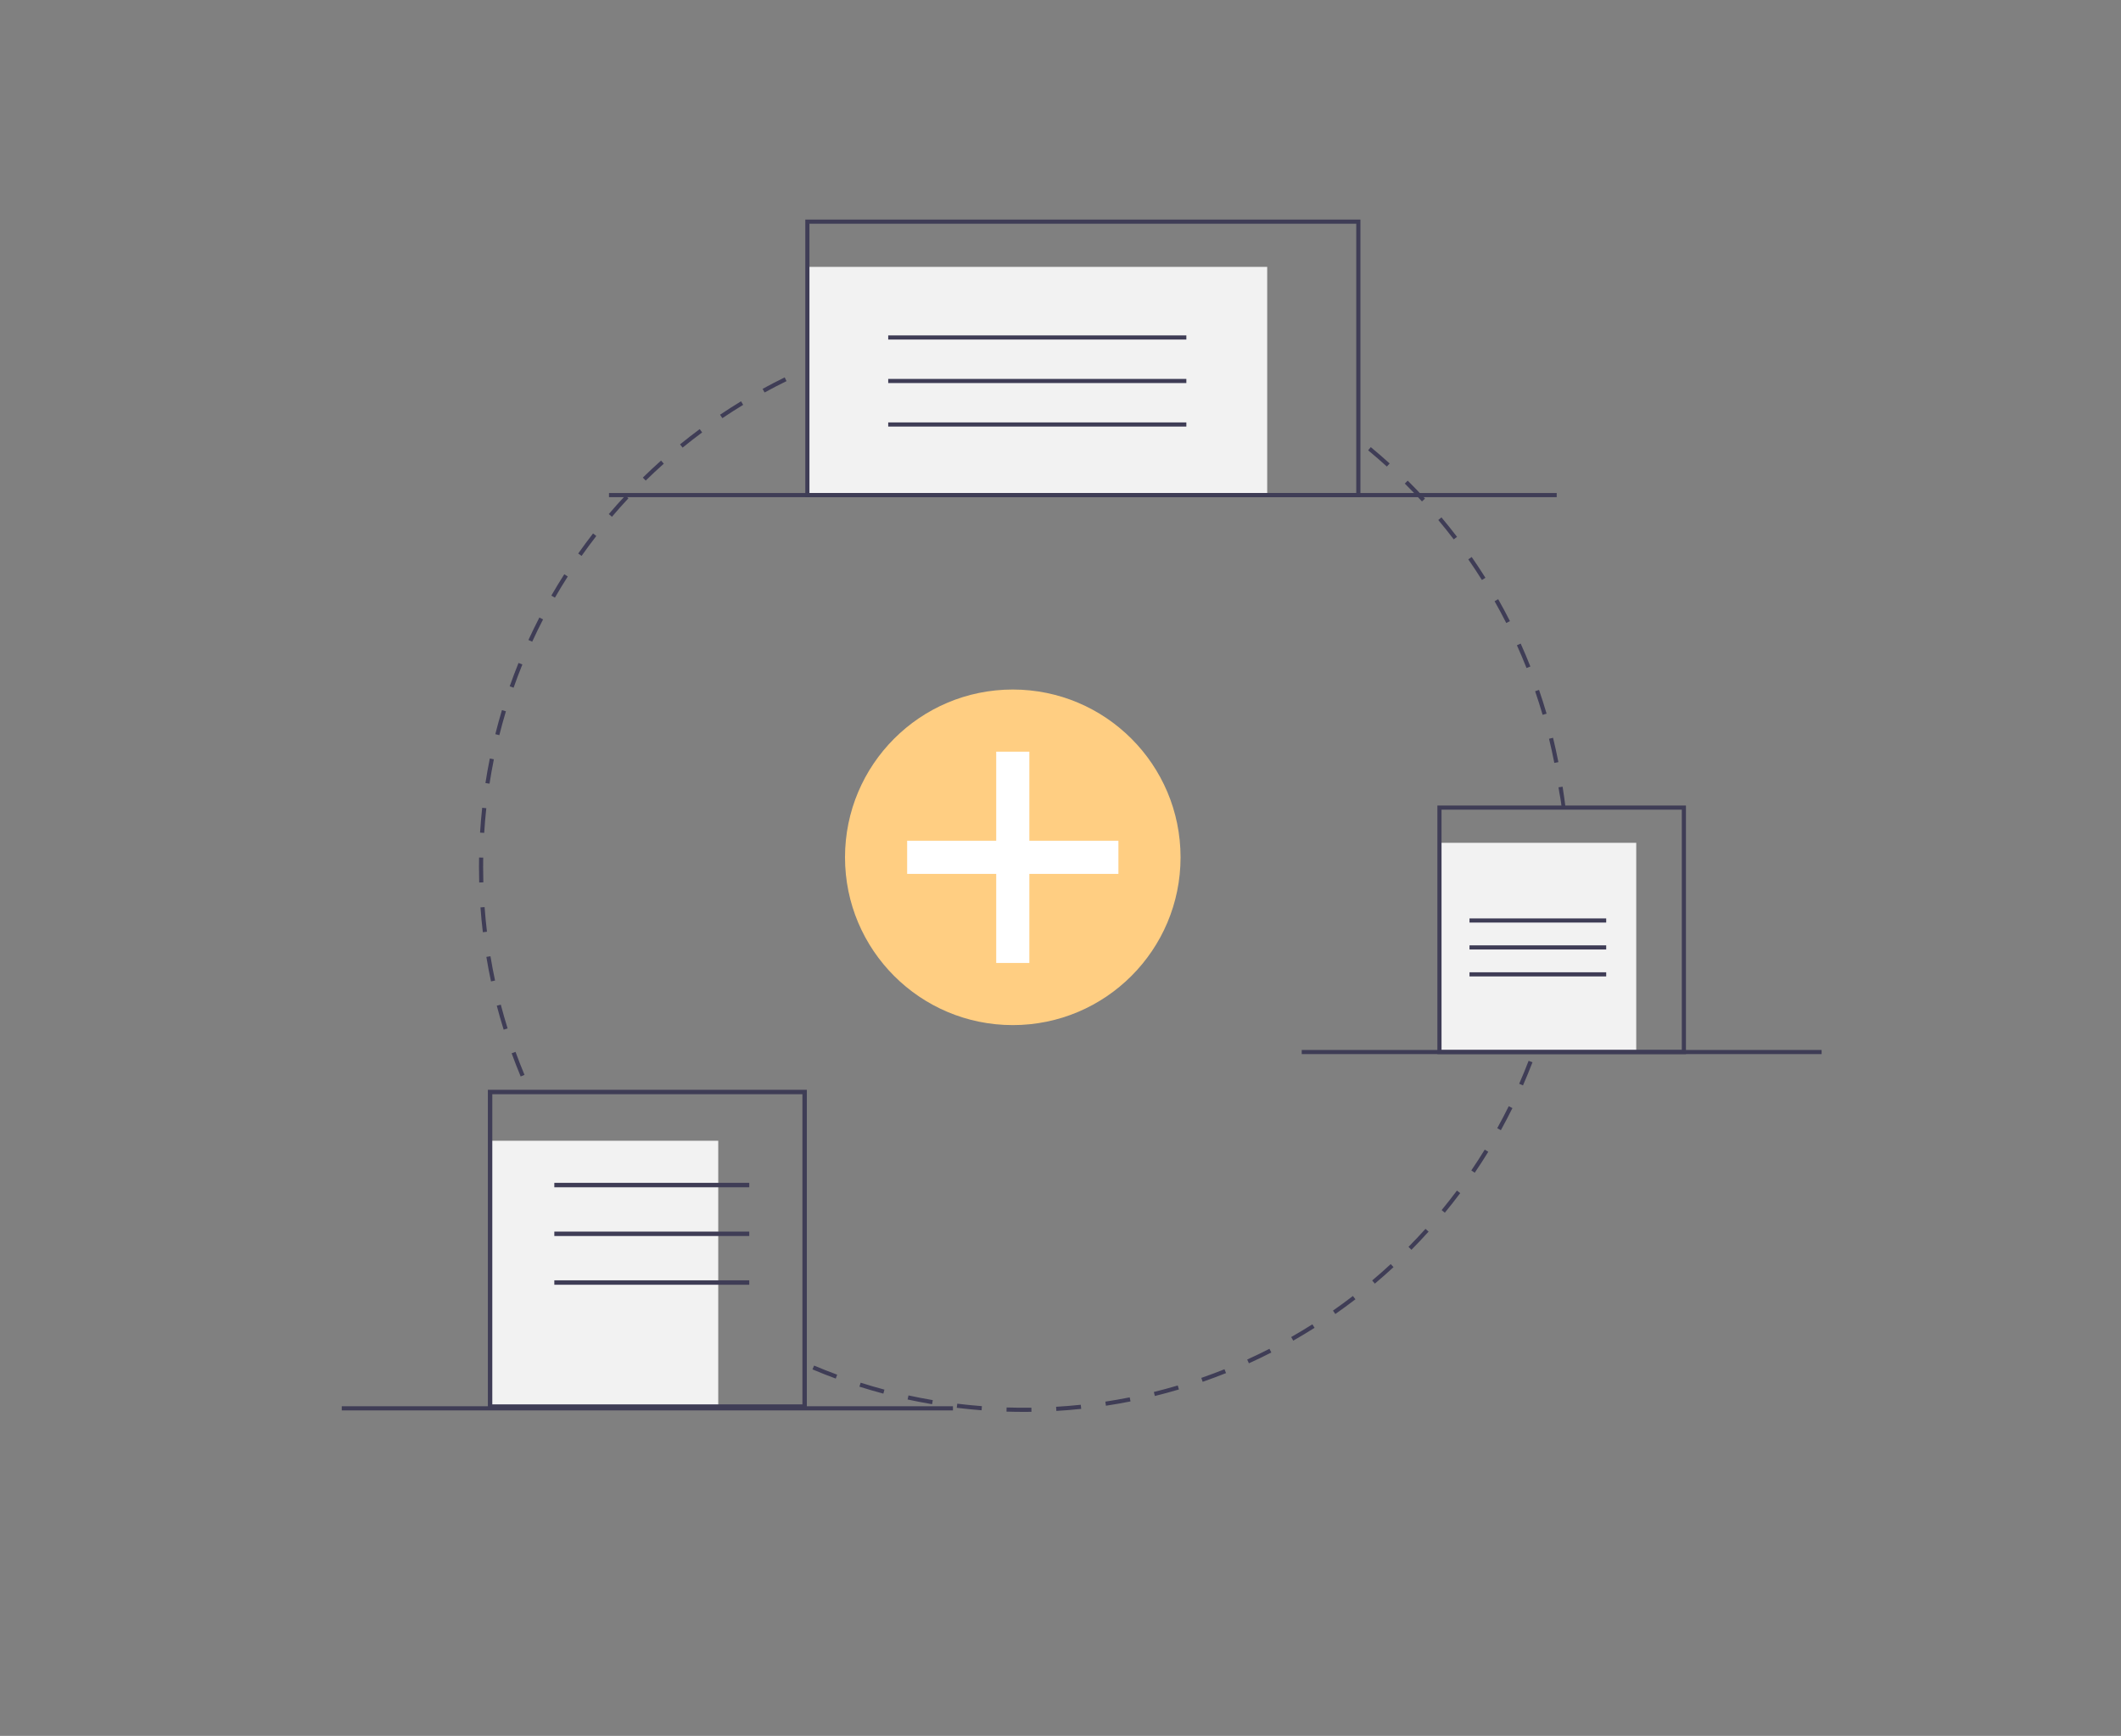 <svg width="1024" height="838" viewBox="0 0 1024 838" fill="none" xmlns="http://www.w3.org/2000/svg">
<rect x="0" y="0" width="1024" height="838" fill="#808080" stroke="none"/>
<path d="M494.252 681.576C491.478 681.576 488.675 681.533 485.924 681.447L485.987 679.449C489.937 679.572 493.968 679.606 497.937 679.551L497.964 681.551C496.729 681.568 495.492 681.576 494.252 681.576ZM509.997 681.113L509.88 679.117C513.836 678.883 517.843 678.555 521.789 678.142L521.998 680.13C518.022 680.547 513.985 680.878 509.997 681.113H509.997ZM473.902 680.801C469.912 680.495 465.881 680.095 461.919 679.609L462.163 677.624C466.095 678.106 470.095 678.504 474.054 678.807L473.902 680.801ZM533.941 678.602L533.641 676.625C537.572 676.029 541.533 675.336 545.411 674.566L545.8 676.527C541.892 677.303 537.902 678.001 533.941 678.602V678.602ZM450.006 677.87C446.065 677.202 442.087 676.435 438.182 675.587L438.607 673.632C442.481 674.474 446.429 675.236 450.34 675.898L450.006 677.87ZM557.554 673.909L557.074 671.967C560.932 671.013 564.812 669.958 568.606 668.833L569.174 670.751C565.351 671.885 561.442 672.948 557.554 673.909V673.909ZM426.478 672.762C422.612 671.734 418.722 670.603 414.915 669.399L415.518 667.492C419.296 668.687 423.156 669.809 426.992 670.828L426.478 672.762ZM580.636 667.061L579.98 665.172C583.724 663.87 587.49 662.463 591.174 660.989L591.916 662.846C588.204 664.331 584.41 665.749 580.636 667.061V667.061ZM403.491 665.494C399.736 664.115 395.958 662.625 392.263 661.069L393.039 659.225C396.706 660.77 400.455 662.247 404.181 663.617L403.491 665.494ZM602.965 658.126L602.137 656.306C605.733 654.672 609.347 652.928 612.879 651.122L613.789 652.904C610.23 654.723 606.588 656.48 602.965 658.126V658.126ZM624.364 647.188L623.373 645.451C626.822 643.484 630.264 641.415 633.603 639.303L634.671 640.992C631.307 643.121 627.839 645.206 624.364 647.188V647.188ZM644.687 634.33L643.542 632.692C646.789 630.423 650.03 628.047 653.173 625.631L654.392 627.217C651.225 629.652 647.959 632.045 644.687 634.33V634.33ZM339.861 631.514C336.633 629.169 333.409 626.713 330.276 624.212L331.524 622.65C334.633 625.131 337.833 627.569 341.036 629.895L339.861 631.514ZM663.764 619.668L662.475 618.139C665.501 615.585 668.513 612.924 671.428 610.229L672.786 611.698C669.849 614.413 666.814 617.095 663.764 619.668V619.668ZM321.036 616.483C318.03 613.85 315.043 611.112 312.159 608.343L313.544 606.9C316.406 609.648 319.37 612.366 322.353 614.979L321.036 616.483ZM681.437 603.322L680.013 601.917C682.803 599.09 685.563 596.164 688.214 593.222L689.701 594.56C687.029 597.526 684.248 600.473 681.437 603.322V603.322ZM303.664 599.81C300.906 596.909 298.182 593.911 295.567 590.9L297.078 589.589C299.672 592.578 302.375 595.553 305.113 598.431L303.664 599.81ZM697.557 585.43L696.012 584.16C698.533 581.093 701.014 577.928 703.39 574.751L704.992 575.949C702.598 579.15 700.097 582.34 697.557 585.43ZM287.886 581.633C285.409 578.503 282.97 575.272 280.637 572.029L282.26 570.861C284.576 574.078 286.996 577.285 289.454 580.393L287.886 581.633ZM711.986 566.136L710.331 565.013C712.562 561.729 714.746 558.349 716.824 554.965L718.529 556.012C716.434 559.421 714.233 562.827 711.986 566.136ZM273.835 562.107C271.656 558.766 269.523 555.328 267.495 551.887L269.218 550.871C271.23 554.286 273.347 557.698 275.51 561.013L273.835 562.107ZM724.601 545.596L722.851 544.629C724.771 541.155 726.636 537.586 728.397 534.023L730.19 534.909C728.416 538.499 726.536 542.095 724.601 545.596ZM735.282 523.975L733.45 523.172C735.043 519.533 736.574 515.805 737.998 512.094L739.866 512.811C738.43 516.551 736.887 520.307 735.282 523.975ZM251.379 519.659C249.846 515.98 248.378 512.215 247.015 508.469L248.895 507.785C250.247 511.503 251.704 515.239 253.225 518.89L251.379 519.659ZM743.93 501.444L742.032 500.815C743.28 497.054 744.457 493.21 745.532 489.389L747.457 489.93C746.374 493.781 745.187 497.655 743.93 501.444V501.444ZM243.163 497.061C241.973 493.249 240.855 489.356 239.84 485.487L241.774 484.979C242.782 488.819 243.891 492.683 245.072 496.465L243.163 497.061ZM750.449 478.266L748.5 477.813C749.396 473.958 750.214 470.022 750.934 466.115L752.901 466.476C752.176 470.414 751.351 474.38 750.449 478.266V478.266ZM237.055 473.772C236.221 469.866 235.466 465.886 234.811 461.942L236.784 461.614C237.434 465.529 238.183 469.478 239.011 473.354L237.055 473.772ZM754.807 454.588L752.825 454.317C753.363 450.4 753.817 446.406 754.175 442.445L756.167 442.624C755.806 446.617 755.348 450.641 754.807 454.588H754.807ZM233.113 450.022C232.642 446.063 232.254 442.031 231.962 438.037L233.957 437.891C234.246 441.855 234.631 445.856 235.1 449.785L233.113 450.022ZM756.982 430.613L754.984 430.523C755.162 426.56 755.252 422.54 755.252 418.576H757.252C757.252 422.571 757.162 426.62 756.982 430.613V430.613ZM231.356 426.011C231.287 423.559 231.253 421.057 231.252 418.576C231.252 417.037 231.266 415.501 231.292 413.968L233.292 414.003C233.266 415.525 233.252 417.049 233.252 418.576C233.253 421.038 233.287 423.522 233.355 425.956L231.356 426.011ZM233.766 402.063L231.77 401.938C232.02 397.942 232.365 393.906 232.794 389.942L234.782 390.157C234.356 394.092 234.015 398.097 233.766 402.063H233.766ZM753.961 389.862C753.562 385.919 753.012 383.996 752.432 380.071L754.411 379.779C754.995 383.734 755.496 386.754 755.899 390.726L753.961 389.862ZM236.339 378.31L234.363 378.005C234.975 374.048 235.687 370.06 236.479 366.151L238.439 366.547C237.654 370.427 236.947 374.385 236.339 378.31H236.339ZM750.413 368.295C749.651 364.393 748.79 360.466 747.855 356.622L749.798 356.15C750.741 360.023 751.608 363.98 752.376 367.911L750.413 368.295ZM241.077 354.893L239.137 354.407C240.108 350.534 241.183 346.628 242.334 342.798L244.249 343.373C243.108 347.174 242.04 351.05 241.077 354.893ZM744.761 345.08C743.646 341.272 742.427 337.441 741.139 333.693L743.03 333.043C744.328 336.82 745.557 340.681 746.681 344.517L744.761 345.08ZM247.961 331.98L246.075 331.317C247.404 327.536 248.839 323.737 250.34 320.026L252.194 320.776C250.704 324.458 249.28 328.228 247.961 331.98V331.98ZM736.995 322.485C735.536 318.804 733.973 315.111 732.35 311.506L734.174 310.684C735.81 314.317 737.384 318.039 738.854 321.748L736.995 322.485ZM256.938 309.783L255.12 308.948C256.791 305.31 258.569 301.662 260.405 298.105L262.182 299.022C260.36 302.552 258.596 306.172 256.938 309.783ZM727.206 300.747C725.416 297.216 723.52 293.678 721.57 290.232L723.31 289.247C725.276 292.72 727.186 296.284 728.99 299.843L727.206 300.747ZM267.915 288.517L266.182 287.519C268.177 284.055 270.281 280.587 272.435 277.213L274.121 278.289C271.983 281.638 269.894 285.079 267.915 288.517ZM715.456 279.982C713.343 276.618 711.13 273.266 708.879 270.02L710.522 268.881C712.79 272.152 715.021 275.529 717.15 278.919L715.456 279.982ZM280.788 268.359L279.153 267.206C281.459 263.936 283.869 260.677 286.32 257.519L287.9 258.744C285.469 261.879 283.076 265.114 280.788 268.359ZM701.852 260.367C699.442 257.21 696.932 254.072 694.39 251.039L695.923 249.755C698.484 252.81 701.013 255.972 703.442 259.153L701.852 260.367ZM295.441 249.468L293.919 248.171C296.506 245.132 299.203 242.107 301.934 239.18L303.396 240.544C300.686 243.449 298.01 246.451 295.441 249.468ZM686.511 242.059C683.825 239.135 681.037 236.237 678.229 233.446L679.639 232.027C682.469 234.84 685.277 237.76 687.984 240.706L686.511 242.059ZM311.746 231.995L310.348 230.566C313.207 227.768 316.167 225.002 319.143 222.344L320.475 223.837C317.521 226.473 314.584 229.219 311.746 231.995V231.995ZM669.564 225.216C666.62 222.545 663.579 219.911 660.529 217.387L661.804 215.846C664.877 218.389 667.941 221.043 670.908 223.734L669.564 225.216ZM329.564 216.084L328.302 214.533C331.395 212.014 334.592 209.53 337.804 207.149L338.995 208.755C335.807 211.118 332.634 213.584 329.564 216.084V216.084ZM348.746 201.867L347.63 200.207C350.941 197.98 354.349 195.799 357.761 193.723L358.8 195.432C355.414 197.492 352.032 199.657 348.746 201.867ZM369.134 189.465L368.174 187.71C371.677 185.794 375.268 183.934 378.848 182.183L379.727 183.98C376.174 185.718 372.61 187.563 369.134 189.465H369.134ZM610.504 184.831C606.946 183.058 603.3 181.346 599.669 179.741L600.478 177.911C604.137 179.529 607.811 181.255 611.397 183.041L610.504 184.831ZM390.556 178.987L389.761 177.152C393.421 175.566 397.165 174.044 400.889 172.63L401.599 174.5C397.904 175.903 394.188 177.413 390.556 178.987H390.556ZM588.608 175.153C584.905 173.717 581.115 172.346 577.342 171.081L577.979 169.184C581.78 170.46 585.599 171.841 589.33 173.288L588.608 175.153ZM412.865 170.516L412.242 168.616C416.042 167.369 419.92 166.196 423.767 165.129L424.302 167.056C420.484 168.115 416.636 169.279 412.865 170.516ZM565.928 167.542C562.114 166.455 558.223 165.442 554.365 164.533L554.824 162.586C558.712 163.503 562.632 164.523 566.477 165.618L565.928 167.542ZM435.887 164.127L435.441 162.177C439.338 161.287 443.307 160.476 447.238 159.767L447.594 161.735C443.692 162.439 439.753 163.243 435.887 164.127V164.127ZM542.674 162.06C538.78 161.329 534.813 160.679 530.883 160.127L531.161 158.146C535.121 158.702 539.119 159.358 543.043 160.094L542.674 162.06ZM459.399 159.884L459.134 157.901C463.093 157.373 467.12 156.929 471.101 156.582L471.275 158.574C467.324 158.919 463.328 159.359 459.399 159.884V159.884ZM519.015 158.736C515.076 158.365 511.066 158.079 507.096 157.887L507.194 155.889C511.193 156.083 515.233 156.371 519.203 156.745L519.015 158.736ZM483.201 157.807L483.117 155.809C486.792 155.656 490.538 155.577 494.252 155.576L495.158 155.578L495.152 157.578L494.252 157.576C490.567 157.577 486.848 157.655 483.201 157.807V157.807Z" fill="#3F3D56"/>
<path d="M488.961 494.862C533.696 494.862 569.961 458.597 569.961 413.862C569.961 369.127 533.696 332.862 488.961 332.862C444.226 332.862 407.961 369.127 407.961 413.862C407.961 458.597 444.226 494.862 488.961 494.862Z" fill="#FFCE82"/>
<path d="M539.961 405.862H496.961V362.862H480.961V405.862H437.961V421.862H480.961V464.862H496.961V421.862H539.961V405.862Z" fill="white"/>
<path d="M346.761 550.69H236.609V679.023H346.761V550.69Z" fill="#F2F2F2"/>
<path d="M389.539 680.092H235.539V526.092H389.539V680.092ZM237.678 677.954H387.4V528.231H237.678V677.954Z" fill="#3F3D56"/>
<path d="M361.733 571.009H267.622V573.148H361.733V571.009Z" fill="#3F3D56"/>
<path d="M361.733 594.537H267.622V596.676H361.733V594.537Z" fill="#3F3D56"/>
<path d="M361.733 618.065H267.622V620.204H361.733V618.065Z" fill="#3F3D56"/>
<path d="M611.792 128.835H389.792V239H611.792V128.835Z" fill="#F2F2F2"/>
<path d="M656.792 240H388.792V106H656.792V240ZM390.792 238H654.792V108H390.792V238Z" fill="#3F3D56"/>
<path d="M572.761 161.917H428.822V163.917H572.761V161.917Z" fill="#3F3D56"/>
<path d="M572.761 182.917H428.822V184.917H572.761V182.917Z" fill="#3F3D56"/>
<path d="M572.761 203.917H428.822V205.917H572.761V203.917Z" fill="#3F3D56"/>
<path d="M789.961 406.862H694.961V507.862H789.961V406.862Z" fill="#F2F2F2"/>
<path d="M813.961 508.862H693.961V388.862H813.961V508.862ZM695.961 506.862H811.961V390.862H695.961V506.862Z" fill="#3F3D56"/>
<path d="M775.461 443.362H709.461V445.362H775.461V443.362Z" fill="#3F3D56"/>
<path d="M775.461 456.362H709.461V458.362H775.461V456.362Z" fill="#3F3D56"/>
<path d="M775.461 469.362H709.461V471.362H775.461V469.362Z" fill="#3F3D56"/>
<path d="M751.565 238H294.018V240H751.565V238Z" fill="#3F3D56"/>
<path d="M879.461 506.862H628.461V508.862H879.461V506.862Z" fill="#3F3D56"/>
<path d="M460.078 678.862H165V680.862H460.078V678.862Z" fill="#3F3D56"/>
</svg>
